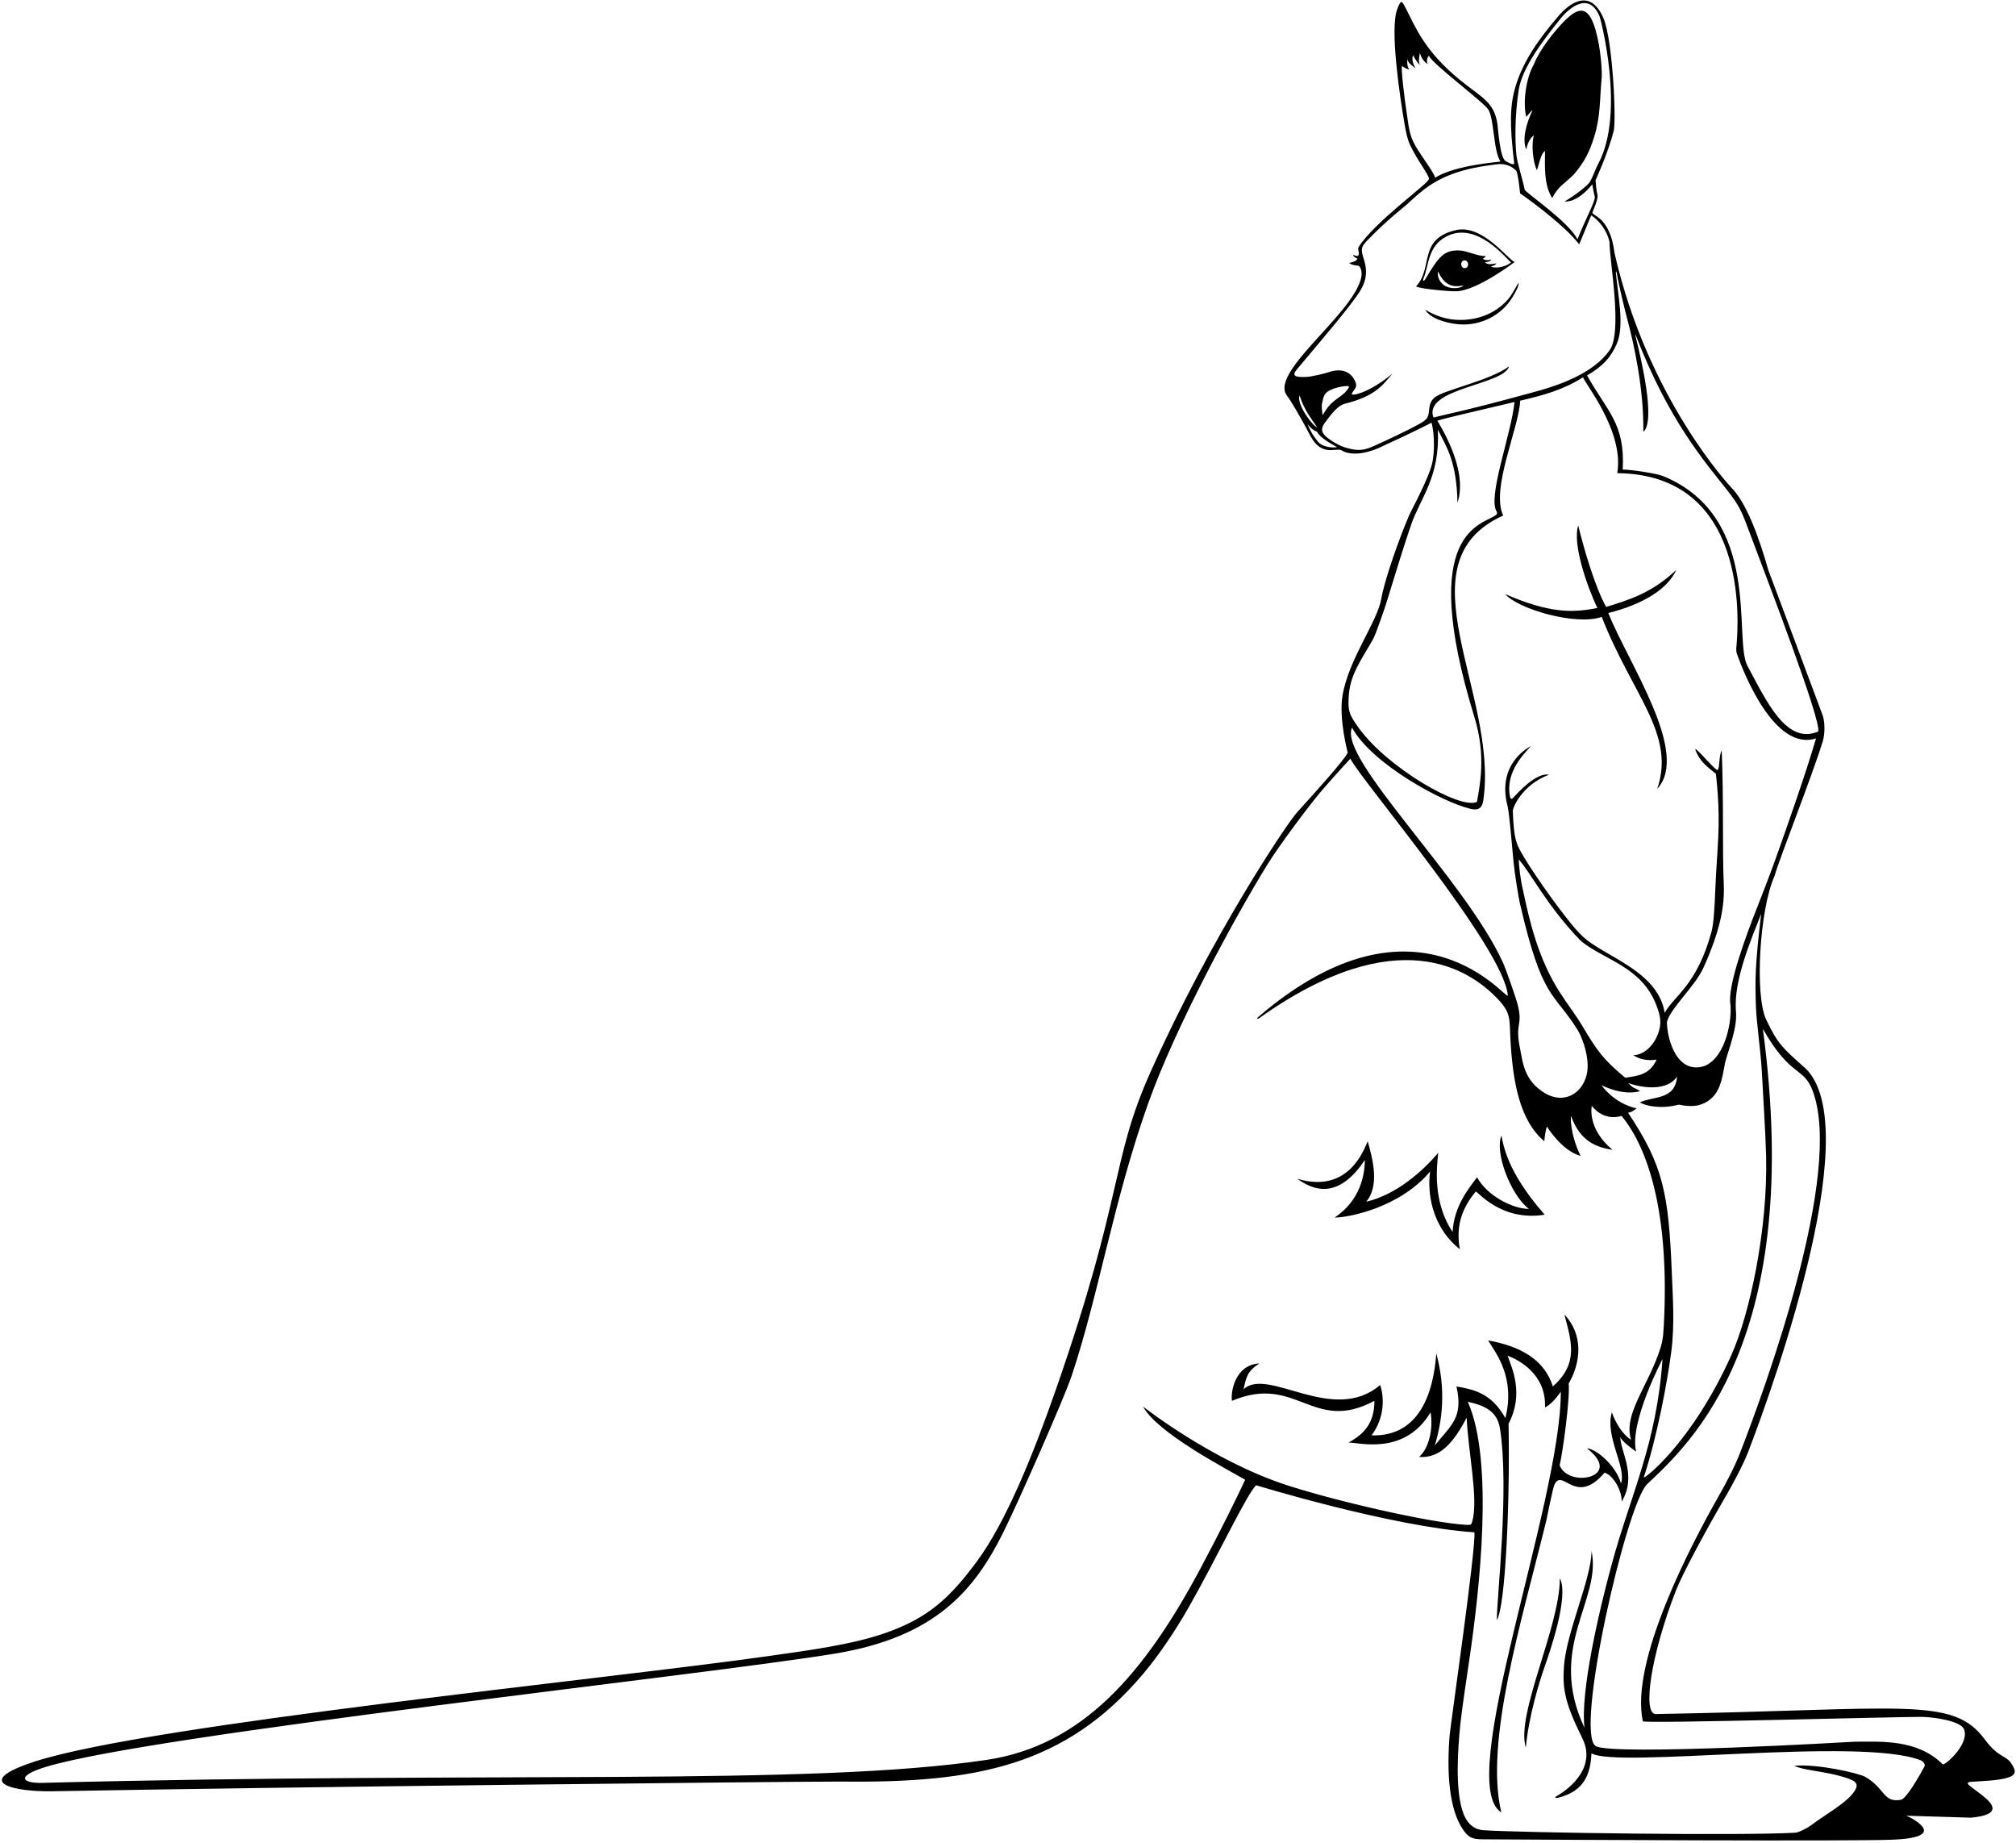 <?xml version="1.0" encoding="UTF-8"?>
<svg xmlns="http://www.w3.org/2000/svg" xmlns:xlink="http://www.w3.org/1999/xlink" width="524pt" height="479pt" viewBox="0 0 524 479" version="1.1">
<g id="surface1">
<path style=" stroke:none;fill-rule:nonzero;fill:rgb(0%,0%,0%);fill-opacity:1;" d="M 523.008 458.617 C 521.504 455.961 519.609 457.055 515.902 452.035 C 507.547 440.73 495.082 444.305 430.375 445.426 C 426.863 445.488 429.012 430.297 435.613 413.32 C 437.281 409.035 443.281 397.855 448.891 388.254 C 450.062 386.25 453.145 380.551 454.359 377.379 C 461.766 358.09 485.734 290.48 468.43 276.883 C 463.441 272.395 462.043 271.285 459.051 264.93 C 456.059 258.57 457.324 236.398 461.23 227.66 C 462.648 222.699 470.953 201.84 473.781 192.609 C 474.398 190.594 474.344 187.473 473.695 185.746 C 470.297 176.633 459.629 148.152 459.648 148.219 C 456.957 138.793 453.801 130.52 449.949 126.641 C 449.949 126.641 428.273 103.746 419.645 65.746 C 418.477 56.203 413.672 56.082 413.906 55.207 C 414.062 54.609 415.656 51.551 415.137 50.238 C 414.934 49.723 414.715 46.844 414.715 46.844 C 414.715 46.844 418 39.738 419.434 34.016 C 420.133 31.215 419.18 10.332 416.773 4.73 C 413.23 -3.52 407.582 1.246 405.117 4.113 C 399.984 10.09 395.965 15.809 393.984 22.246 C 392.41 27.355 392.363 32.34 393.562 42.34 C 393.672 43.266 391.559 41.992 391.281 41.809 C 389.848 40.855 389.359 33.262 389.215 32.266 C 388.352 26.418 385.133 25.398 379.512 20.812 C 370.074 13.117 367.793 6.746 365.41 2.188 C 364.371 0.199 364.203 -0.316 363.168 2.395 C 361.215 7.512 363.797 24.723 365.055 32.145 C 365.422 34.305 365.809 36.152 366.469 37.582 C 368.387 41.723 371.637 45.703 371.398 46.578 C 371.059 47.855 357.203 57.746 353.148 64.168 C 352.789 64.738 353.363 65.68 353.148 66.184 C 353.039 66.441 352.953 66.793 351.723 66.195 C 351.711 66.738 352.582 67.082 352.836 67.23 C 352.434 67.965 351.762 68.023 350.699 68.344 C 351.312 68.969 353.148 69.062 353.148 69.062 C 353.148 69.062 354.473 70.012 353.629 72.812 C 351.434 80.062 338.836 90.242 334.98 97.297 C 333.797 99.457 333.438 101.324 334.445 102.723 C 336.242 105.215 337.645 107.922 339.02 110.316 C 340.559 112.996 341.633 116.504 345.148 116.938 C 346.316 117.078 348.07 116.648 348.656 117.012 C 350.918 118.418 355.012 118.184 359.867 115.703 C 365.926 112.988 372.105 109.848 372.105 109.848 C 372.105 109.848 373.273 114.148 372.383 119.75 C 371.758 123.656 366.941 132.344 366.203 134.059 C 363.613 140.059 359.816 150.883 359.043 155.527 C 358.031 161.586 350.527 171.266 348.945 180.773 C 347.934 186.832 350.312 195.52 350.289 195.586 C 349.664 197.277 341.203 206.629 337.164 211.066 C 334.414 214.09 314.73 243.473 299.02 278.633 C 288.59 301.973 292.289 310.047 274.336 361.414 C 268.707 377.516 261.57 395.434 253.891 405.797 C 246.824 415.328 241.262 420.402 230.426 424.262 C 221.488 427.441 209.672 428.934 199.895 430.336 C 159.422 436.145 38.75 448.129 9.062 457.758 C -7.98 463.281 4.055 465.668 13.582 465.492 C 73.992 464.379 201.727 462.973 218.727 462.973 C 253.699 463.371 276.953 458.891 297.172 434.938 C 301.328 430.008 305.621 423.566 308.965 417.695 C 316.523 404.418 324.312 387.746 326.523 385.977 C 326.523 385.977 361.535 396.715 383.227 398.207 C 383.68 402.242 376.965 448.582 376.766 451.16 C 375.75 464.395 377.723 471.16 379.73 474.582 C 381.891 478.258 383.125 477.969 387.387 477.992 C 406.031 478.105 480.031 478.52 491.789 478.082 C 497.328 477.875 503.578 476.91 497.715 473.008 C 496.641 472.293 495.43 471.844 495.43 471.844 L 512.285 472.355 C 519.477 471.684 518.523 469.453 516.188 467.348 C 514.742 466.043 512.766 464.785 511.863 463.977 C 511.035 463.234 511.629 463.102 512.387 463.039 C 514.867 462.844 519.609 462.758 522.098 461.879 C 524.48 461.039 523.613 459.691 523.008 458.617 Z M 456.355 260.449 C 456.496 265.855 457.59 272.324 457.93 278.367 C 458.148 282.309 458.918 294.906 459.051 300.434 C 459.508 319.695 454.734 341.691 449.949 352.297 C 439.602 375.238 427.004 384.695 427.266 383.891 C 430.723 373.246 433.328 359.496 434.426 351.055 C 435.328 344.105 434.758 336.441 434.555 331.18 C 433.734 310.023 432.316 302.906 423.168 289.16 C 424.176 288.992 424.344 288.777 425.41 288.039 C 419.352 286.695 416.301 282.023 416.211 281.98 C 416.047 281.906 421.598 284.898 426.309 283.551 C 424.465 282.418 424.707 283.02 423.168 281.422 C 424.301 281.926 432.703 284.477 435.902 279.762 C 435.398 285.906 429.898 284.785 426.195 286.469 C 427.879 287.48 431.922 288.238 436.379 287.059 C 439.156 287.648 442.27 287.816 444.965 285.289 C 447.395 283.012 447.738 279.402 448.414 276.035 C 449.422 272.332 451.664 266.863 451.195 262.656 C 450.582 254.719 455.188 244.07 457.777 237.449 C 456.117 250.965 456.219 255.105 456.355 260.449 Z M 430.574 275.359 C 428.781 279.387 425.594 279.566 422.438 280.074 C 416.641 275.277 415.055 272.938 411.367 266.75 C 409.512 263.637 407.449 261.051 405.371 257.797 C 399.637 248.82 397.449 238.828 395.867 231.355 C 395.16 228.574 394.816 224.918 394.742 223.344 C 397.719 226.551 402.168 235.594 410.969 244.582 C 417.102 249.543 426.711 251.211 430.535 261.25 C 431.66 264.195 431.973 266.027 430.887 268.82 C 429.578 272.18 426.879 274.246 424.516 274.184 C 426.195 275.359 428.387 275.699 430.574 275.359 Z M 461.586 222.984 C 459.848 227.832 457.727 233.258 456.477 236.422 C 453.711 243.438 449.316 255.496 449.699 260.414 C 450.355 264.434 448.781 274.59 443.094 276.996 C 436.062 279.328 433.434 270.562 433.266 265.852 C 433.266 264.551 435.102 262.016 437.09 259.547 C 439.66 256.348 441.637 254.008 442.863 251.262 C 447.148 241.68 448.301 235.484 448.039 229.699 C 447.652 221.098 448.051 208.164 447.516 195.023 C 446.75 196.387 447.055 199.051 446.508 200.07 C 446.164 200.707 440.879 194.164 440.613 194.688 C 441.793 198.051 443.98 199.395 446 201.082 C 446.168 202.473 446.48 205.715 446.629 208.98 C 446.98 216.812 446.172 222.832 445.844 231.188 C 445.66 235.848 445.402 240.098 444.879 242.035 C 441.098 256.074 435.059 258.824 432.684 263.219 C 431.531 255.828 424.77 251.73 418.672 248.215 C 412.785 244.816 411.594 243.969 408.359 240.031 C 404.414 235.234 397.32 225.219 394.973 220.754 C 393.82 218.559 393.41 216.395 393.211 210.73 C 393.18 209.906 395.566 204 402.633 201.305 C 399.148 200.75 394.609 205.949 393.148 207.477 C 392.844 207.793 392.555 207.402 392.504 207.172 C 391.23 201.074 395.488 196.496 397.922 193.902 C 397.922 193.902 388.832 198.109 391.863 209.555 C 392.262 211.059 392.871 218.355 393.414 224.113 C 393.719 227.32 394.758 233.465 395.016 234.594 C 400.859 259.973 403.699 257.52 410.039 267.617 C 411.066 269.312 412.598 273.117 412.664 276.781 C 412.785 283.117 407.316 287.441 401.648 284.125 C 396.109 280.879 395.812 276.055 395.059 272.328 C 393.566 264.938 396.422 266.844 393.859 259.027 C 393.559 258.117 391.527 252.066 390.59 250.02 C 380.727 228.477 347.73 197.082 351.422 189.094 C 356.602 198.559 374.977 208.508 382.25 210.195 C 383.848 210.566 385.184 210.406 385.539 207.988 C 389.594 180.312 363.508 146.234 390.711 133.969 C 387.402 127.062 394.852 111.172 395.121 104.129 C 401.348 102.684 406.504 101.223 411.48 98.031 C 411.48 99.09 422.242 111.887 420.359 122.961 C 454.293 123.285 452.004 161.262 451.316 168.105 C 451.246 168.781 451.289 169.441 451.473 169.953 C 453.039 174.371 461.125 195.398 472.031 191.883 C 469.445 200.723 464.676 214.34 461.586 222.984 Z M 420.246 71.039 C 420.715 74.059 422.57 81.488 423.098 83.461 C 424.621 89.191 427.309 101.012 427.133 112.23 C 430.477 109.477 426.434 92.656 425.145 87.535 C 424.887 86.52 425.145 87.031 425.324 87.504 C 433.758 109.281 443.113 119.996 448.676 127.059 C 452.34 131.699 452.691 132.879 455.004 139.043 C 460.27 153.074 473.348 187.113 472.602 190.098 C 464.398 193.555 459.348 182.645 454.188 173.02 C 450.449 166.035 458.227 134.57 432.398 123.758 C 430.645 123.023 423.895 122.02 421.773 122.02 C 422.48 110 417.602 106.781 412.512 97.555 C 416.543 95.246 418.691 92.871 420.227 89.363 C 422.305 84.621 420.504 76.488 420.02 71.117 C 419.953 70.352 420.145 70.387 420.246 71.039 Z M 394.723 23.48 C 395.609 17.59 401.121 10.414 405.734 4.691 C 407.098 3.004 412.754 -2.887 415.773 4.273 C 416.02 4.859 422.453 29.242 415.52 42.355 C 414.469 44.344 414.047 46.035 413.125 47.441 C 412.68 48.121 409.676 50.617 406.656 52.359 C 410.262 52.645 413.867 47.906 413.867 47.906 C 413.867 47.906 414.277 50.262 414.504 51.086 C 414.781 52.105 412.254 56.555 410.008 62.207 C 407.93 57.766 396.441 49.984 396.305 49.309 C 395.684 46.234 394.355 42.441 394.129 40.145 C 393.762 36.406 393.73 30.031 394.723 23.48 Z M 368.738 39.281 C 366.434 35.715 366.34 34.234 365.684 29.75 C 364.949 24.754 364.145 18.137 364.402 17.156 C 364.957 17.473 365.195 17.793 366.309 18.109 C 365.832 17.395 365.676 16.598 365.832 15.246 C 365.914 16.281 366.629 16.758 367.898 17.711 C 367.344 16.68 366.836 15.426 367.289 14.344 C 367.66 14.93 368.059 15.961 369.094 16.918 C 368.535 15.805 368.934 15.008 369.031 13.75 C 369.41 14.77 369.648 15.645 371.082 16.68 C 370.684 15.805 371.004 14.93 371.398 14.453 C 371.957 16.359 385.617 26.512 386.828 28.449 C 388.41 30.973 388.102 39.105 390.008 41.969 C 390.086 42.082 378.402 42.785 373.008 46.18 C 372.812 45.078 370.539 42.066 368.738 39.281 Z M 337.785 102.777 C 339.156 106.902 340.82 108.727 342.398 111.102 C 340.914 110.477 336.934 104.859 337.785 102.777 Z M 344.203 115.871 C 342.719 115.344 342.398 114.547 341.539 113.422 C 340.93 112.621 340.156 111.004 339.855 110.199 C 341.18 111.949 342.293 112.16 342.293 112.16 C 343.035 113.75 346.27 115.5 347.488 116.164 C 347.66 116.258 345.863 116.465 344.203 115.871 Z M 372.578 108.496 C 369.844 100.867 390.965 100.074 392.234 95.195 C 387.57 98.801 375.27 101.344 372.938 103.254 C 371.676 104.285 371.555 105.52 371.445 106.656 C 371.262 108.539 370.887 109.051 369.062 110.082 C 365.895 111.875 359.078 115.039 357.242 115.844 C 354.66 116.98 353.27 117.305 350.035 116.402 C 347.945 115.82 345.914 114.523 344.676 113.465 C 343.02 112.047 343.641 110.816 344.457 109.73 C 346.219 107.371 347.754 105.371 349.566 104.918 C 357.031 103.043 359.152 100.496 361.91 97.105 C 355.762 102.195 351.156 103.023 351.352 102.355 C 351.621 101.434 352.895 100.879 352.367 99.438 C 351.238 96.359 348.41 95.68 345.477 96.68 C 344.422 97.039 341.074 97.883 339.535 97.953 C 336.844 98.07 335.605 97.77 337.012 96.086 C 343.055 88.844 351.578 79.004 353.734 75.25 C 355.676 71.875 355.074 69.195 354.457 67.258 C 353.645 64.703 353.797 64.141 355.348 62.52 C 360.578 57.062 365.078 53.707 365.887 52.941 C 367.969 50.98 369.648 49.543 371.266 48.422 C 377.086 44.395 383.938 43.309 389.09 42.695 C 390.402 42.535 392.402 42.66 394.039 44.301 C 394.602 44.863 395.098 50.238 395.098 50.238 C 395.098 50.238 406.105 57.859 410.453 63.48 C 410.52 63.516 413.527 55.973 413.594 55.965 C 413.613 55.965 417.285 58.207 418.344 62.871 C 418.344 67.965 421.832 86.309 418.332 91.082 C 414.355 96.648 406.398 99.68 400.68 101.328 C 397.246 102.312 386.633 105.176 381 106.512 C 377.352 107.375 374.008 108.145 372.578 108.496 Z M 343.641 104.754 C 344.082 102.914 344.066 101.934 346.594 101.023 C 348.074 100.492 349.504 100.293 350.336 100.309 C 350.484 100.312 350.715 100.504 350.578 100.727 C 350.355 101.102 349.941 101.648 349.609 101.98 C 347.594 103.891 345.898 104.102 343.777 107.922 C 343.672 106.816 343.414 105.703 343.641 104.754 Z M 350.621 180.25 C 351.086 174.867 354.441 170.527 356.875 166.121 C 357.695 164.633 359.961 157.965 360.57 155.961 C 362.723 148.879 365.285 140.672 366.785 136.34 C 369.195 129.371 374.305 124.039 373.73 111.66 C 375.973 116.152 378.621 119.867 378.824 130.645 C 381.879 121.652 373.461 109.359 373.605 109.297 C 374.176 109.059 383.43 106.844 393.664 104.465 C 392.762 113.004 386.52 129.379 389.051 132.988 C 389.137 133.109 389.121 133.598 388.965 133.73 C 385.641 136.516 368.121 137.199 383.227 186.355 C 386.375 196.602 384.57 204.336 383.895 208.375 C 379.613 210.516 360.609 199.512 353.145 189.145 C 350.621 185.645 350.238 184.656 350.621 180.25 Z M 382.703 395.242 C 382.422 396.25 382.371 396.34 381.035 396.258 C 371.285 395.672 346.719 389.961 334.324 385.898 C 314.828 379.512 297.102 365.512 297.102 365.512 C 300.773 372.348 318.465 381.535 323.645 384.535 C 321.594 388.953 317.605 397.125 312.133 407.395 C 297.441 434.953 281.344 453.629 256.418 457.344 C 210.227 464.23 128.145 460.246 11.047 463.309 C 5.625 463.453 4.035 461.543 12.008 459.133 C 40.02 450.672 182.453 435.41 217 429.727 C 243.219 425.414 253.305 413.215 260.793 398.188 C 264.555 390.637 276.586 363.379 278.512 357.629 C 285.566 336.594 289.41 312.008 298.457 286.672 C 305.609 266.645 320.906 238.43 329.57 224.43 C 332.281 220.051 340.262 209.227 343.875 205.07 C 347.559 200.836 350.988 197.152 350.988 197.152 C 353.414 202.324 390.902 246.227 391.914 258.68 C 392.078 260.711 368.859 228.469 327.137 264.207 C 326.516 264.738 326.754 264.969 327.43 264.488 C 363.359 239.016 382.031 252.211 388.914 259.199 C 392.906 263.254 392.277 264.656 392.605 270.355 C 393.223 281.195 395.016 291.246 401.398 296.566 C 401.625 293.875 402.074 292.754 402.074 292.754 C 402.074 292.754 405.887 299.035 410.824 300.383 C 407.906 294.324 408.258 289.785 408.355 290.059 C 410.824 296.793 415.09 298.141 419.129 298.812 C 412.395 293.203 413.742 287.367 413.742 287.367 C 413.742 287.367 416.496 291.445 421.484 290.004 C 428.234 298.113 434.027 315.02 432.461 344.387 C 432.27 347.953 432.062 349.105 431.016 351.988 C 427.746 360.996 421.977 367.805 423.941 374.129 C 421.945 373.008 419.953 369.891 418.953 367.023 C 417.086 373.258 422.82 381.359 421.324 385.477 C 420.078 380.988 414.965 376.496 412.473 376.375 C 422.219 383.906 407.695 386.84 405.391 380.793 C 406.254 377.051 408.109 363.281 407.734 359.543 C 410.953 353.977 411.586 346.824 406.613 341.59 C 408.48 348.695 410.352 354.309 403.621 360.289 C 401.375 353.184 395.02 349.82 386.789 348.324 C 388.945 351.82 393.895 358.047 391.277 368.52 C 387.547 361.797 382.676 361.039 378.562 360.289 C 380.43 368.52 377.066 370.391 372.949 375.625 C 374.82 369.27 375.941 361.414 373.324 351.688 C 372.578 362.16 368.836 373.383 356.492 373.008 C 359.859 368.52 359.859 363.281 358.738 359.918 C 346.395 370.391 329.566 355.055 323.207 361.039 C 323.953 358.047 323.953 356.551 327.32 354.309 C 320.965 354.68 319.84 361.785 320.215 364.031 C 337.047 356.926 341.16 372.633 357.242 364.031 C 357.242 369.742 354.625 372.633 350.512 374.879 C 353.504 374.879 365.098 378.242 371.828 367.023 C 372.578 371.137 371.453 376.375 368.836 378.617 C 374.445 378.992 377.848 374.773 381.215 368.418 C 381.602 377.207 384.297 389.496 382.703 395.242 Z M 500.219 459.031 C 498.961 461.363 495.527 467.477 494.047 467.723 C 489.395 468.492 489.992 464.691 484.781 461.734 C 483.133 460.797 472.414 458.324 466.383 458.863 C 468.785 460.102 474.254 460.258 479.328 461.824 C 482.551 462.816 483.641 463.586 481.383 466.305 C 479.172 468.961 473.883 471.914 470.59 474.434 C 469.844 475.004 467.547 476.199 466.668 476.254 C 453.113 477.086 394.816 476.262 385.418 475.605 C 382.828 475.32 381.039 473.648 380.031 470.277 C 378.301 464.488 378.867 454.871 379.578 447.984 C 379.953 444.34 381.227 435.961 382 430.652 C 384.465 413.809 388.426 379.719 381.504 364.266 C 385.816 365.25 389.109 366.633 389.855 371.121 C 392.367 386.695 389.004 415.656 389.055 421.02 C 391.418 417.238 392.496 388.551 392.102 370 C 396.215 362.145 392.953 355.465 391.852 352.297 C 394.844 353.418 401.949 357.16 401.578 365.762 C 403.148 364.863 404.18 363.766 405.691 361.648 C 405.691 390.82 377.891 463.504 390.23 470.984 C 385.781 452.633 395.578 421.012 401.906 395.199 C 402.164 394.152 403.551 386.762 404.086 385.703 C 405.066 383.77 406.297 384.828 408.062 385.699 C 410.148 386.73 412.984 387.5 417.035 382.719 C 418.906 383.09 421.523 386.832 421.523 390.199 C 425.57 383.453 421.148 377.234 421.148 373.367 C 421.336 374.441 424.422 376.621 425.266 377.23 C 423.395 369.75 432.121 353.172 432.121 353.172 C 430.621 375.223 423.812 388.422 418.848 406.773 C 415.57 418.883 410.727 439.672 411.848 449.023 C 401.938 428 416.414 415.816 413.672 403.039 C 413.672 410.176 407.145 424.105 406.516 432.926 C 406.109 438.652 406.59 442.273 411.293 451.746 C 414.848 458.914 408.551 464.508 404.578 466.758 C 403.91 467.137 404.387 467.332 405.078 467.152 C 411.863 465.434 413.402 460.938 413.656 455.629 C 420.164 459.605 483.535 451.254 499.238 457.449 C 499.781 457.664 500.516 458.484 500.219 459.031 Z M 504.984 458.512 C 498.363 451.891 488.832 452.609 482.102 452.609 C 482.102 452.609 419.164 456.328 414.777 453.758 C 409.133 450.453 422.734 390.797 428.129 385.688 C 439.477 374.945 469.004 348.27 458.211 267.387 C 465.547 280.219 468.742 277.051 471.164 283.504 C 479.215 304.977 458.895 360.559 452.156 377.867 C 450.867 381.18 448.754 385.223 446.738 388.758 C 439.578 401.336 423.629 431.699 427.008 447.297 C 427.16 447.996 495.453 446.023 499.941 446.176 C 503.312 446.289 509.59 447.332 510.453 449.301 C 512.051 452.941 505.953 458.512 504.984 458.512 "/>
<path style=" stroke:none;fill-rule:nonzero;fill:rgb(0%,0%,0%);fill-opacity:1;" d="M 410.215 136.562 C 408.645 141.391 412.586 152.535 415.18 158.004 C 408.551 159.305 402.758 159.34 391.246 154.406 C 394.574 158.262 409.609 162.684 416.328 160.309 C 424.246 180.602 435.617 190.73 430.742 205.008 C 439.355 195.711 423.305 172.48 418.031 159.305 C 427.012 157.059 433.492 153.07 435.68 148.121 C 429.305 154.141 423.316 155.922 417.48 157.719 C 414.746 152.969 411.723 142.82 410.215 136.562 "/>
<path style=" stroke:none;fill-rule:nonzero;fill:rgb(0%,0%,0%);fill-opacity:1;" d="M 405.441 410.145 C 405.441 422.859 393.922 445.469 396.59 454.156 C 397.34 445.926 400.188 436.809 401.453 433.211 C 402.566 430.031 407.941 414.887 405.441 410.145 "/>
<path style=" stroke:none;fill-rule:nonzero;fill:rgb(0%,0%,0%);fill-opacity:1;" d="M 378.68 75.684 C 384.09 75.426 393.703 68.078 393.703 68.078 C 392.199 67.746 385.395 58.176 378.418 59.797 C 368.488 62.098 372.598 69.668 368.059 74.414 C 368.547 74.969 376.578 75.785 378.68 75.684 Z M 380.789 69.68 C 380.293 69.727 379.852 69.312 379.801 68.754 C 379.746 68.199 380.105 67.711 380.602 67.664 C 381.098 67.617 381.539 68.031 381.59 68.59 C 381.645 69.145 381.281 69.637 380.789 69.68 Z M 369.977 72.43 C 371.441 68.879 371.078 64.059 375.871 61.492 C 383.863 57.215 391.727 67.504 392.754 68.195 C 390.883 69.723 387.84 69.746 387.57 69.203 C 387.953 69.129 388.52 69.039 388.938 68.441 C 387.453 68.695 386.766 68.805 385.961 68.199 C 386.402 68.008 387.262 68.191 387.641 67.363 C 387.07 67.762 385.836 67.641 385.406 67.219 C 385.816 67.023 385.922 66.926 386.246 66.551 C 384.031 66.629 381.332 65.148 379.336 65.082 C 375.312 64.949 373.996 66.629 370.488 72.504 C 370.109 73.141 369.695 73.109 369.977 72.43 Z M 375.852 74.434 C 374.543 73.832 373.41 72.117 373.801 70.559 C 375.613 74.621 378.168 74.625 380.363 74.184 C 379.953 74.836 377.594 75.238 375.852 74.434 "/>
<path style=" stroke:none;fill-rule:nonzero;fill:rgb(0%,0%,0%);fill-opacity:1;" d="M 394.699 73.461 C 394.273 74.148 392.965 76.664 391.879 77.887 C 388.078 82.152 382.699 83.465 378.039 83.07 C 374.988 82.812 372.289 81.625 370.445 80.457 C 371.703 82.816 376.137 84.035 379.227 84.281 C 384.711 84.711 390.211 82.062 393.105 77.262 C 393.797 76.113 394.891 74.289 394.699 73.461 "/>
<path style=" stroke:none;fill-rule:nonzero;fill:rgb(0%,0%,0%);fill-opacity:1;" d="M 354.746 301.445 C 354.746 305.188 353.629 311.918 346.895 316.406 C 350.633 316.406 363.863 313.789 371.719 304.438 C 370.973 309.676 371.953 318.652 379.434 324.637 C 378.312 318.277 380.184 313.789 383.547 309.676 C 383.883 309.266 389.906 317.527 401.5 315.66 C 396.266 309.676 391.402 302.566 390.281 295.086 C 388.41 299.203 392.523 310.422 397.387 314.16 C 393.273 314.16 386.539 310.797 383.922 305.934 C 381.68 308.926 377.938 313.414 377.562 320.148 C 372.328 312.293 373.449 303.316 373.824 299.574 C 369.711 304.438 362.977 310.422 355.121 312.293 C 358.488 308.18 356.992 301.82 355.496 296.586 C 354.637 298.426 350.633 310.422 337.172 306.309 C 342.781 310.422 348.766 310.422 354.746 301.445 "/>
<path style=" stroke:none;fill-rule:nonzero;fill:rgb(0%,0%,0%);fill-opacity:1;" d="M 396.715 38.871 C 396.965 37.375 397.586 36.004 398.711 35.129 C 397.961 37.5 398.461 42.113 399.457 44.23 C 399.957 43.109 400.453 39.867 401.578 39.246 C 401.578 42.984 401.203 47.973 403.445 51.461 C 405.109 48.266 406.773 47.637 409.059 45.355 C 411.949 41.934 413.168 39.414 414.418 35.379 C 416.039 30.145 415.789 25.531 416.289 20.543 C 416.496 18.887 416.09 12.414 414.695 7.688 C 412.961 1.816 410.66 1.418 406.707 5.371 C 404.066 8.012 400.16 12.922 398.711 16.68 C 396.59 20.297 395.766 26.777 396.715 30.395 C 396.965 30.145 397.961 28.773 398.336 28.648 C 396.84 31.766 395.516 36.129 396.715 38.871 "/>
</g>
</svg>
